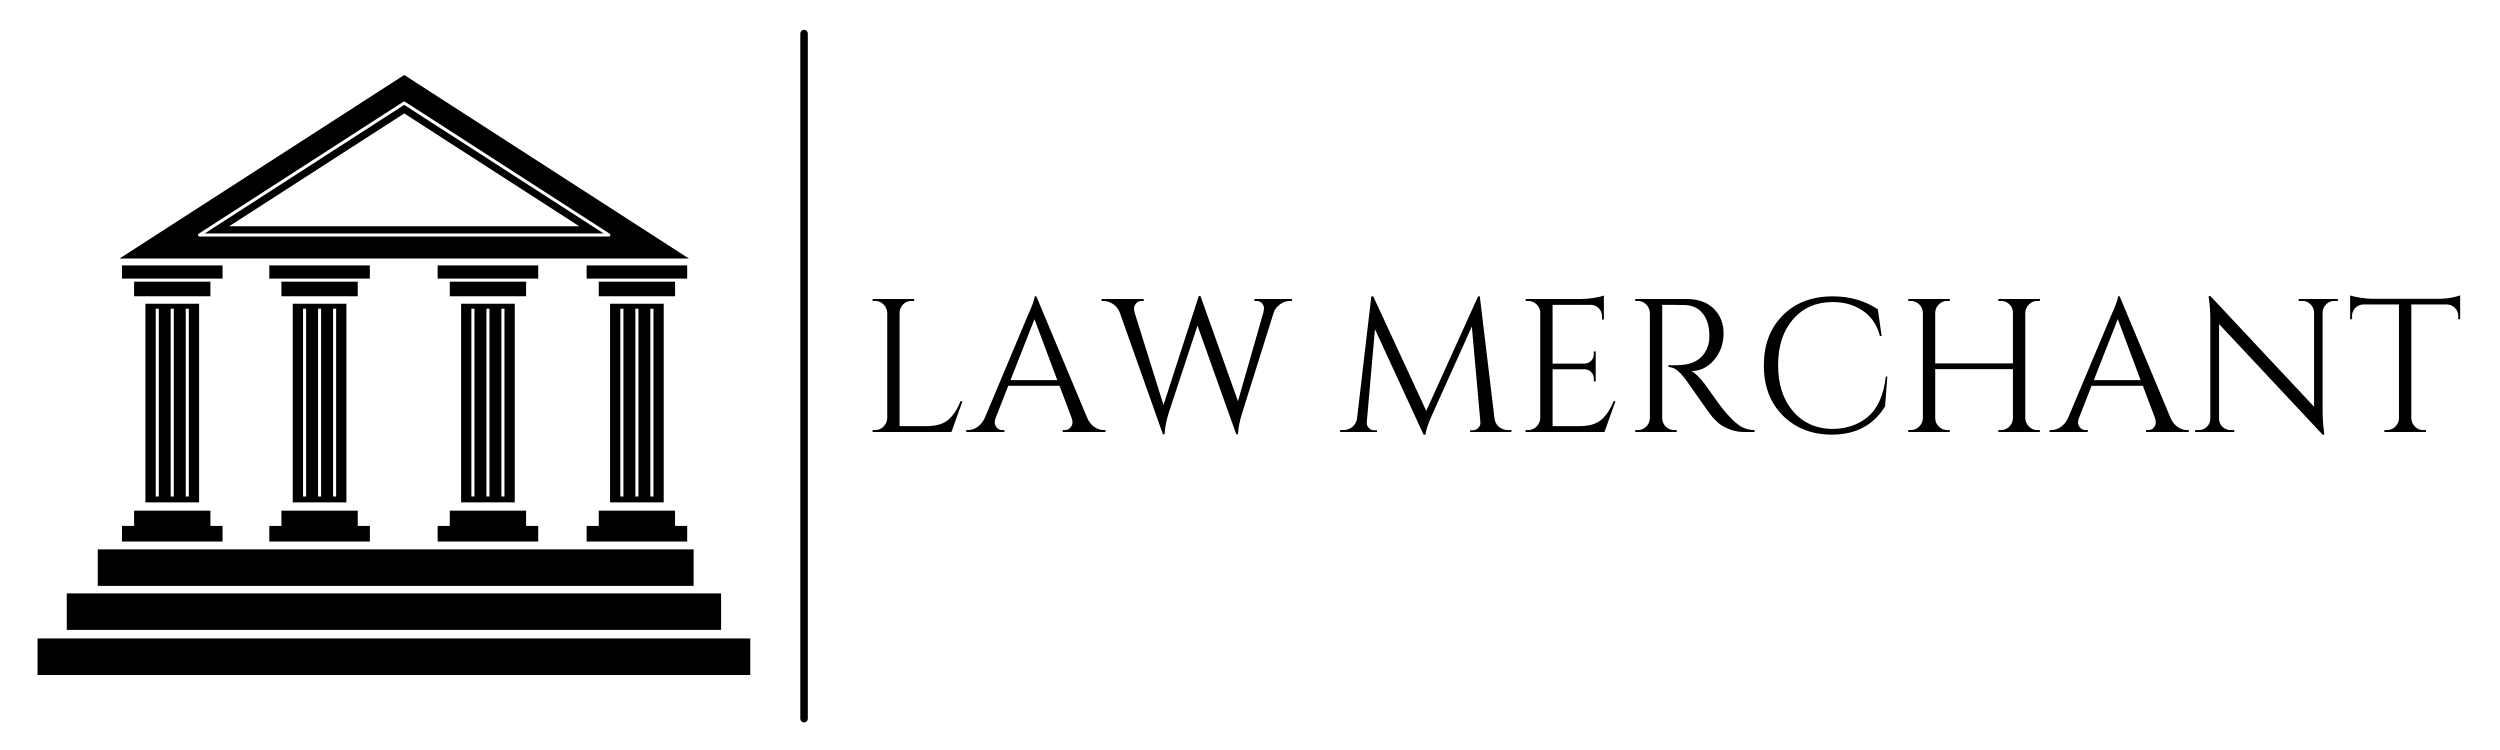<svg xmlns="http://www.w3.org/2000/svg" xmlns:xlink="http://www.w3.org/1999/xlink" width="2000" zoomAndPan="magnify" viewBox="0 0 1500 450" height="600" preserveAspectRatio="xMidYMid meet" version="1.0"><defs><g/><clipPath id="faf0f53d44"><path d="M 22.062 383 L 450.312 383 L 450.312 405 L 22.062 405 Z M 22.062 383 " clip-rule="nonzero"/></clipPath></defs><path fill="#000000" d="M 73.191 159.25 L 133.527 159.25 L 133.527 167.156 L 73.191 167.156 Z M 73.191 159.25 " fill-opacity="1" fill-rule="nonzero"/><path fill="#000000" d="M 122.855 140.059 L 362.195 140.059 L 242.516 62.934 Z M 242.922 68.309 L 347.551 135.758 L 137.5 135.758 L 242.535 68.066 Z M 242.922 68.309 " fill-opacity="1" fill-rule="nonzero"/><path fill="#000000" d="M 242.922 45.238 L 242.535 45 L 71.695 155.133 L 413.355 155.133 Z M 365.336 141.906 L 119.715 141.906 C 119.309 141.906 118.938 141.629 118.828 141.242 C 118.715 140.855 118.863 140.43 119.215 140.207 L 241.996 61.066 C 242.293 60.863 242.68 60.863 242.996 61.066 L 246.211 63.117 L 365.816 140.227 C 366.164 140.449 366.312 140.875 366.203 141.262 C 366.094 141.629 365.742 141.906 365.336 141.906 Z M 365.336 141.906 " fill-opacity="1" fill-rule="nonzero"/><path fill="#000000" d="M 351.98 159.25 L 412.32 159.25 L 412.32 167.156 L 351.98 167.156 Z M 351.98 159.25 " fill-opacity="1" fill-rule="nonzero"/><path fill="#000000" d="M 262.59 159.25 L 322.93 159.25 L 322.93 167.156 L 262.59 167.156 Z M 262.59 159.25 " fill-opacity="1" fill-rule="nonzero"/><path fill="#000000" d="M 161.582 159.25 L 221.922 159.25 L 221.922 167.156 L 161.582 167.156 Z M 161.582 159.25 " fill-opacity="1" fill-rule="nonzero"/><path fill="#000000" d="M 359.258 169 L 405.043 169 L 405.043 177.758 L 359.258 177.758 Z M 359.258 169 " fill-opacity="1" fill-rule="nonzero"/><path fill="#000000" d="M 276.664 182.242 L 276.664 301.426 L 308.855 301.426 L 308.855 182.242 Z M 284.68 297.898 L 282.832 297.898 L 282.832 185.219 L 284.68 185.219 Z M 293.691 297.898 L 291.848 297.898 L 291.848 185.219 L 293.691 185.219 Z M 302.688 297.898 L 300.84 297.898 L 300.84 185.219 L 302.688 185.219 Z M 302.688 297.898 " fill-opacity="1" fill-rule="nonzero"/><path fill="#000000" d="M 269.867 315.555 L 262.59 315.555 L 262.59 324.918 L 322.93 324.918 L 322.93 315.555 L 315.652 315.555 L 315.652 306.395 L 269.867 306.395 Z M 269.867 315.555 " fill-opacity="1" fill-rule="nonzero"/><path fill="#000000" d="M 40.059 356.039 L 432.656 356.039 L 432.656 377.941 L 40.059 377.941 Z M 40.059 356.039 " fill-opacity="1" fill-rule="nonzero"/><path fill="#000000" d="M 366.035 182.242 L 366.035 301.426 L 398.227 301.426 L 398.227 182.242 Z M 374.051 297.898 L 372.207 297.898 L 372.207 185.219 L 374.051 185.219 Z M 383.066 297.898 L 381.219 297.898 L 381.219 185.219 L 383.066 185.219 Z M 392.059 297.898 L 390.211 297.898 L 390.211 185.219 L 392.059 185.219 Z M 392.059 297.898 " fill-opacity="1" fill-rule="nonzero"/><path fill="#000000" d="M 359.258 315.555 L 351.98 315.555 L 351.98 324.918 L 412.32 324.918 L 412.32 315.555 L 405.023 315.555 L 405.023 306.395 L 359.258 306.395 Z M 359.258 315.555 " fill-opacity="1" fill-rule="nonzero"/><path fill="#000000" d="M 168.859 169 L 214.645 169 L 214.645 177.758 L 168.859 177.758 Z M 168.859 169 " fill-opacity="1" fill-rule="nonzero"/><path fill="#000000" d="M 269.867 169 L 315.652 169 L 315.652 177.758 L 269.867 177.758 Z M 269.867 169 " fill-opacity="1" fill-rule="nonzero"/><path fill="#000000" d="M 87.266 182.242 L 87.266 301.426 L 119.457 301.426 L 119.457 182.242 Z M 95.281 297.898 L 93.434 297.898 L 93.434 185.219 L 95.281 185.219 Z M 104.273 297.898 L 102.426 297.898 L 102.426 185.219 L 104.273 185.219 Z M 113.285 297.898 L 111.441 297.898 L 111.441 185.219 L 113.285 185.219 Z M 113.285 297.898 " fill-opacity="1" fill-rule="nonzero"/><g clip-path="url(#faf0f53d44)"><path fill="#000000" d="M 22.531 383.094 L 450.164 383.094 L 450.164 405 L 22.531 405 Z M 22.531 383.094 " fill-opacity="1" fill-rule="nonzero"/></g><path fill="#000000" d="M 168.859 315.555 L 161.582 315.555 L 161.582 324.918 L 221.922 324.918 L 221.922 315.555 L 214.645 315.555 L 214.645 306.395 L 168.859 306.395 Z M 168.859 315.555 " fill-opacity="1" fill-rule="nonzero"/><path fill="#000000" d="M 58.656 329.629 L 416.18 329.629 L 416.18 351.531 L 58.656 351.531 Z M 58.656 329.629 " fill-opacity="1" fill-rule="nonzero"/><path fill="#000000" d="M 80.469 169 L 126.234 169 L 126.234 177.758 L 80.469 177.758 Z M 80.469 169 " fill-opacity="1" fill-rule="nonzero"/><path fill="#000000" d="M 175.656 182.242 L 175.656 301.426 L 207.848 301.426 L 207.848 182.242 Z M 183.672 297.898 L 181.824 297.898 L 181.824 185.219 L 183.672 185.219 Z M 192.668 297.898 L 190.82 297.898 L 190.82 185.219 L 192.668 185.219 Z M 201.68 297.898 L 199.832 297.898 L 199.832 185.219 L 201.68 185.219 Z M 201.68 297.898 " fill-opacity="1" fill-rule="nonzero"/><path fill="#000000" d="M 80.469 315.555 L 73.191 315.555 L 73.191 324.918 L 133.527 324.918 L 133.527 315.555 L 126.254 315.555 L 126.254 306.395 L 80.469 306.395 Z M 80.469 315.555 " fill-opacity="1" fill-rule="nonzero"/><g fill="#000000" fill-opacity="1"><g transform="translate(516.721, 259.198)"><g><path d="M 8.328 -1.141 C 10.297 -1.141 11.984 -1.844 13.391 -3.25 C 14.797 -4.656 15.539 -6.348 15.625 -8.328 L 15.625 -71.484 C 15.539 -73.453 14.797 -75.141 13.391 -76.547 C 11.984 -77.953 10.297 -78.656 8.328 -78.656 L 6.844 -78.656 L 6.844 -79.797 L 31.812 -79.797 L 31.812 -78.656 L 30.328 -78.656 C 27.586 -78.656 25.492 -77.477 24.047 -75.125 C 23.367 -73.988 23.031 -72.773 23.031 -71.484 L 23.031 -3.531 L 39.328 -3.531 C 44.953 -3.531 49.242 -4.785 52.203 -7.297 C 55.172 -9.805 57.645 -13.531 59.625 -18.469 L 60.766 -18.469 L 54.156 0 L 6.844 0 L 6.844 -1.141 Z M 8.328 -1.141 "/></g></g></g><g fill="#000000" fill-opacity="1"><g transform="translate(580.785, 259.198)"><g><path d="M 81.625 -1.141 L 82.531 -1.141 L 82.531 0 L 56.875 0 L 56.875 -1.141 L 57.906 -1.141 C 59.5 -1.141 60.695 -1.648 61.5 -2.672 C 62.301 -3.703 62.703 -4.672 62.703 -5.578 C 62.703 -6.492 62.547 -7.41 62.234 -8.328 L 54.938 -27.703 L 24.156 -27.703 L 16.531 -8.203 C 16.219 -7.297 16.062 -6.406 16.062 -5.531 C 16.062 -4.656 16.461 -3.703 17.266 -2.672 C 18.066 -1.648 19.266 -1.141 20.859 -1.141 L 21.891 -1.141 L 21.891 0 L -1.031 0 L -1.031 -1.141 L 0 -1.141 C 1.895 -1.141 3.754 -1.742 5.578 -2.953 C 7.398 -4.172 8.883 -5.961 10.031 -8.328 L 35.797 -69.656 C 38.609 -75.812 40.016 -79.723 40.016 -81.391 L 41.031 -81.391 L 71.594 -8.328 C 72.656 -5.961 74.098 -4.172 75.922 -2.953 C 77.742 -1.742 79.645 -1.141 81.625 -1.141 Z M 25.531 -31.125 L 53.578 -31.125 L 39.891 -67.719 Z M 25.531 -31.125 "/></g></g></g><g fill="#000000" fill-opacity="1"><g transform="translate(661.949, 259.198)"><g><path d="M 113.203 -78.656 L 112.281 -78.656 C 109.469 -78.656 107 -77.629 104.875 -75.578 C 103.656 -74.516 102.781 -73.188 102.25 -71.594 L 83.328 -11.281 C 81.805 -6.5 80.973 -2.281 80.828 1.375 L 79.797 1.375 L 56.547 -63.844 L 39.219 -11.281 C 37.77 -6.57 36.969 -2.352 36.812 1.375 L 35.797 1.375 L 9.906 -71.703 C 9 -73.984 7.594 -75.711 5.688 -76.891 C 3.789 -78.066 1.852 -78.656 -0.125 -78.656 L -1.031 -78.656 L -1.031 -79.797 L 24.281 -79.797 L 24.281 -78.656 L 23.25 -78.656 C 21.656 -78.656 20.457 -78.141 19.656 -77.109 C 18.863 -76.086 18.469 -75.117 18.469 -74.203 C 18.469 -73.297 18.582 -72.461 18.812 -71.703 L 36.141 -16.188 L 57.344 -81.625 L 58.359 -81.516 L 80.828 -18.469 L 96.094 -71.812 C 96.32 -72.656 96.438 -73.516 96.438 -74.391 C 96.438 -75.266 96.055 -76.191 95.297 -77.172 C 94.535 -78.16 93.359 -78.656 91.766 -78.656 L 90.734 -78.656 L 90.734 -79.797 L 113.203 -79.797 Z M 113.203 -78.656 "/></g></g></g><g fill="#000000" fill-opacity="1"><g transform="translate(773.891, 259.198)"><g/></g></g><g fill="#000000" fill-opacity="1"><g transform="translate(802.389, 259.198)"><g><path d="M 102.594 -1.141 L 104.422 -1.141 L 104.422 0 L 79.688 0 L 79.688 -1.031 L 81.391 -1.031 C 82.68 -1.031 83.781 -1.539 84.688 -2.562 C 85.602 -3.594 85.988 -4.711 85.844 -5.922 L 80.719 -63.266 L 56.766 -10.031 C 54.641 -5.395 53.348 -1.52 52.891 1.594 L 51.75 1.594 L 22.578 -61.672 L 17.672 -5.922 C 17.516 -4.711 17.891 -3.594 18.797 -2.562 C 19.711 -1.539 20.781 -1.031 22 -1.031 L 23.828 -1.031 L 23.828 0 L 1.703 0 L 1.703 -1.141 L 3.531 -1.141 C 5.656 -1.141 7.5 -1.785 9.062 -3.078 C 10.625 -4.367 11.555 -6.117 11.859 -8.328 L 20.406 -81.391 L 21.547 -81.391 L 53.359 -12.656 L 84.469 -81.391 L 85.5 -81.391 L 94.281 -8.328 C 94.656 -5.285 96.176 -3.156 98.844 -1.938 C 99.977 -1.406 101.227 -1.141 102.594 -1.141 Z M 102.594 -1.141 "/></g></g></g><g fill="#000000" fill-opacity="1"><g transform="translate(908.518, 259.198)"><g><path d="M 8.328 -1.141 C 10.297 -1.141 11.984 -1.844 13.391 -3.25 C 14.797 -4.656 15.539 -6.348 15.625 -8.328 L 15.625 -72.156 C 15.395 -73.977 14.594 -75.516 13.219 -76.766 C 11.852 -78.023 10.223 -78.656 8.328 -78.656 L 6.953 -78.656 L 6.844 -79.797 L 40.234 -79.797 C 42.598 -79.797 45.164 -80.023 47.938 -80.484 C 50.707 -80.941 52.664 -81.398 53.812 -81.859 L 53.812 -67.484 L 52.672 -67.484 L 52.672 -69.547 C 52.672 -71.367 52.039 -72.926 50.781 -74.219 C 49.531 -75.508 48.031 -76.191 46.281 -76.266 L 23.031 -76.266 L 23.031 -41.047 L 42.297 -41.047 C 43.816 -41.117 45.109 -41.688 46.172 -42.75 C 47.234 -43.812 47.766 -45.141 47.766 -46.734 L 47.766 -48.344 L 48.906 -48.344 L 48.906 -30.328 L 47.766 -30.328 L 47.766 -32.031 C 47.766 -33.551 47.25 -34.844 46.219 -35.906 C 45.195 -36.969 43.926 -37.539 42.406 -37.625 L 23.031 -37.625 L 23.031 -3.531 L 39.328 -3.531 C 44.953 -3.531 49.242 -4.785 52.203 -7.297 C 55.172 -9.805 57.645 -13.531 59.625 -18.469 L 60.766 -18.469 L 54.156 0 L 6.844 0 L 6.844 -1.141 Z M 8.328 -1.141 "/></g></g></g><g fill="#000000" fill-opacity="1"><g transform="translate(974.292, 259.198)"><g><path d="M 30.328 -76.266 L 23.031 -76.266 L 23.031 -8.328 C 23.031 -6.348 23.734 -4.656 25.141 -3.25 C 26.547 -1.844 28.273 -1.141 30.328 -1.141 L 31.688 -1.141 L 31.812 0 L 6.844 0 L 6.844 -1.141 L 8.328 -1.141 C 10.297 -1.141 11.984 -1.82 13.391 -3.188 C 14.797 -4.562 15.539 -6.234 15.625 -8.203 L 15.625 -71.484 C 15.539 -73.453 14.797 -75.141 13.391 -76.547 C 11.984 -77.953 10.297 -78.656 8.328 -78.656 L 6.844 -78.656 L 6.844 -79.797 L 37.625 -79.797 C 44.539 -79.797 49.973 -77.875 53.922 -74.031 C 57.867 -70.195 59.844 -65.223 59.844 -59.109 C 59.844 -52.992 57.961 -47.711 54.203 -43.266 C 50.441 -38.816 45.863 -36.594 40.469 -36.594 C 41.613 -36.062 42.961 -35.016 44.516 -33.453 C 46.078 -31.898 47.461 -30.285 48.672 -28.609 C 55.211 -19.266 59.469 -13.508 61.438 -11.344 C 63.414 -9.176 64.82 -7.691 65.656 -6.891 C 66.5 -6.098 67.41 -5.32 68.391 -4.562 C 69.379 -3.801 70.367 -3.191 71.359 -2.734 C 73.566 -1.672 75.926 -1.141 78.438 -1.141 L 78.438 0 L 72.156 0 C 68.895 0 65.859 -0.586 63.047 -1.766 C 60.234 -2.941 58.125 -4.156 56.719 -5.406 C 55.312 -6.664 54.094 -7.883 53.062 -9.062 C 52.039 -10.238 49.211 -14.172 44.578 -20.859 C 39.941 -27.547 37.242 -31.363 36.484 -32.312 C 35.723 -33.27 34.926 -34.203 34.094 -35.109 C 31.656 -37.691 29.223 -38.984 26.797 -38.984 L 26.797 -40.125 C 27.398 -40.051 28.195 -40.016 29.188 -40.016 C 30.176 -40.016 31.391 -40.051 32.828 -40.125 C 42.254 -40.352 48.18 -44.305 50.609 -51.984 C 51.066 -53.504 51.297 -54.926 51.297 -56.25 C 51.297 -57.582 51.297 -58.441 51.297 -58.828 C 51.148 -63.922 49.82 -68.023 47.312 -71.141 C 44.801 -74.254 41.414 -75.926 37.156 -76.156 C 35.332 -76.227 33.055 -76.266 30.328 -76.266 Z M 30.328 -76.266 "/></g></g></g><g fill="#000000" fill-opacity="1"><g transform="translate(1051.466, 259.198)"><g><path d="M 47.531 1.594 C 35.531 1.52 25.75 -2.312 18.188 -9.906 C 10.625 -17.508 6.844 -27.523 6.844 -39.953 C 6.844 -52.379 10.625 -62.391 18.188 -69.984 C 25.75 -77.586 35.758 -81.391 48.219 -81.391 C 58.406 -81.391 67.41 -78.805 75.234 -73.641 L 77.516 -57.562 L 76.5 -57.562 C 74.82 -64.102 71.438 -69.141 66.344 -72.672 C 61.25 -76.203 55.207 -77.969 48.219 -77.969 C 38.258 -77.969 30.297 -74.508 24.328 -67.594 C 18.367 -60.688 15.391 -51.531 15.391 -40.125 C 15.391 -28.727 18.332 -19.551 24.219 -12.594 C 30.113 -5.645 37.883 -2.055 47.531 -1.828 C 56.051 -1.828 63.16 -4.145 68.859 -8.781 C 75.016 -13.789 78.738 -21.957 80.031 -33.281 L 80.938 -33.281 L 79.578 -15.391 C 72.66 -4.066 61.977 1.594 47.531 1.594 Z M 47.531 1.594 "/></g></g></g><g fill="#000000" fill-opacity="1"><g transform="translate(1138.101, 259.198)"><g><path d="M 62.359 -1.141 C 64.336 -1.141 66.031 -1.82 67.438 -3.188 C 68.844 -4.562 69.582 -6.234 69.656 -8.203 L 69.656 -37.734 L 23.031 -37.734 L 23.031 -8.328 C 23.031 -6.348 23.75 -4.656 25.188 -3.25 C 26.633 -1.844 28.348 -1.141 30.328 -1.141 L 31.812 -1.141 L 31.812 0 L 6.844 0 L 6.844 -1.141 L 8.328 -1.141 C 10.297 -1.141 11.984 -1.844 13.391 -3.25 C 14.797 -4.656 15.539 -6.348 15.625 -8.328 L 15.625 -71.594 C 15.539 -73.57 14.797 -75.242 13.391 -76.609 C 11.984 -77.973 10.297 -78.656 8.328 -78.656 L 6.844 -78.656 L 6.844 -79.797 L 31.812 -79.797 L 31.812 -78.656 L 30.328 -78.656 C 28.348 -78.656 26.656 -77.973 25.25 -76.609 C 23.844 -75.242 23.102 -73.57 23.031 -71.594 L 23.031 -41.156 L 69.656 -41.156 L 69.656 -71.594 C 69.582 -74.332 68.363 -76.383 66 -77.75 C 64.863 -78.352 63.648 -78.656 62.359 -78.656 L 60.875 -78.656 L 60.875 -79.797 L 85.844 -79.797 L 85.844 -78.656 L 84.359 -78.656 C 82.379 -78.656 80.688 -77.953 79.281 -76.547 C 77.875 -75.141 77.133 -73.453 77.062 -71.484 L 77.062 -8.328 C 77.133 -6.348 77.875 -4.656 79.281 -3.25 C 80.688 -1.844 82.379 -1.141 84.359 -1.141 L 85.844 -1.141 L 85.844 0 L 60.875 0 L 60.875 -1.141 Z M 62.359 -1.141 "/></g></g></g><g fill="#000000" fill-opacity="1"><g transform="translate(1230.778, 259.198)"><g><path d="M 81.625 -1.141 L 82.531 -1.141 L 82.531 0 L 56.875 0 L 56.875 -1.141 L 57.906 -1.141 C 59.5 -1.141 60.695 -1.648 61.5 -2.672 C 62.301 -3.703 62.703 -4.672 62.703 -5.578 C 62.703 -6.492 62.547 -7.41 62.234 -8.328 L 54.938 -27.703 L 24.156 -27.703 L 16.531 -8.203 C 16.219 -7.297 16.062 -6.406 16.062 -5.531 C 16.062 -4.656 16.461 -3.703 17.266 -2.672 C 18.066 -1.648 19.266 -1.141 20.859 -1.141 L 21.891 -1.141 L 21.891 0 L -1.031 0 L -1.031 -1.141 L 0 -1.141 C 1.895 -1.141 3.754 -1.742 5.578 -2.953 C 7.398 -4.172 8.883 -5.961 10.031 -8.328 L 35.797 -69.656 C 38.609 -75.812 40.016 -79.723 40.016 -81.391 L 41.031 -81.391 L 71.594 -8.328 C 72.656 -5.961 74.098 -4.172 75.922 -2.953 C 77.742 -1.742 79.645 -1.141 81.625 -1.141 Z M 25.531 -31.125 L 53.578 -31.125 L 39.891 -67.719 Z M 25.531 -31.125 "/></g></g></g><g fill="#000000" fill-opacity="1"><g transform="translate(1311.941, 259.198)"><g><path d="M 88.688 -78.656 C 86.789 -78.656 85.156 -77.988 83.781 -76.656 C 82.414 -75.332 81.695 -73.719 81.625 -71.812 L 81.625 -13 C 81.625 -8.594 81.891 -4.41 82.422 -0.453 L 82.656 1.594 L 81.625 1.594 L 19.5 -64.75 L 19.5 -7.984 C 19.57 -5.316 20.75 -3.336 23.031 -2.047 C 24.094 -1.441 25.234 -1.141 26.453 -1.141 L 28.609 -1.141 L 28.609 0 L 5.125 0 L 5.125 -1.141 L 7.297 -1.141 C 9.191 -1.141 10.82 -1.801 12.188 -3.125 C 13.562 -4.457 14.25 -6.113 14.25 -8.094 L 14.25 -67.266 C 14.25 -71.898 13.984 -76.039 13.453 -79.688 L 13.219 -81.516 L 14.359 -81.516 L 76.5 -15.156 L 76.5 -71.703 C 76.414 -73.68 75.691 -75.332 74.328 -76.656 C 72.961 -77.988 71.328 -78.656 69.422 -78.656 L 67.266 -78.656 L 67.266 -79.797 L 90.75 -79.797 L 90.75 -78.656 Z M 88.688 -78.656 "/></g></g></g><g fill="#000000" fill-opacity="1"><g transform="translate(1407.81, 259.198)"><g><path d="M 67.141 -69.656 C 67.141 -71.477 66.492 -73.051 65.203 -74.375 C 63.91 -75.707 62.391 -76.414 60.641 -76.5 L 38.984 -76.5 L 38.984 -8.203 C 39.066 -6.234 39.805 -4.562 41.203 -3.188 C 42.609 -1.82 44.301 -1.141 46.281 -1.141 L 47.766 -1.141 L 47.766 0 L 22.797 0 L 22.797 -1.141 L 24.281 -1.141 C 26.258 -1.141 27.953 -1.82 29.359 -3.188 C 30.766 -4.562 31.504 -6.195 31.578 -8.094 L 31.578 -76.5 L 9.922 -76.5 C 8.098 -76.414 6.555 -75.707 5.297 -74.375 C 4.047 -73.051 3.422 -71.477 3.422 -69.656 L 3.422 -67.719 L 2.281 -67.609 L 2.281 -81.969 C 3.414 -81.508 5.391 -81.051 8.203 -80.594 C 11.016 -80.133 13.598 -79.906 15.953 -79.906 L 54.484 -79.906 C 58.211 -79.906 61.312 -80.191 63.781 -80.766 C 66.25 -81.336 67.75 -81.738 68.281 -81.969 L 68.281 -67.609 L 67.141 -67.719 Z M 67.141 -69.656 "/></g></g></g><path stroke-linecap="round" transform="matrix(0, -0.75, 0.75, 0, 480.192, 433.451)" fill="none" stroke-linejoin="miter" d="M 3.002 3 L 551.08 3 " stroke="#000000" stroke-width="6" stroke-opacity="1" stroke-miterlimit="4"/></svg>